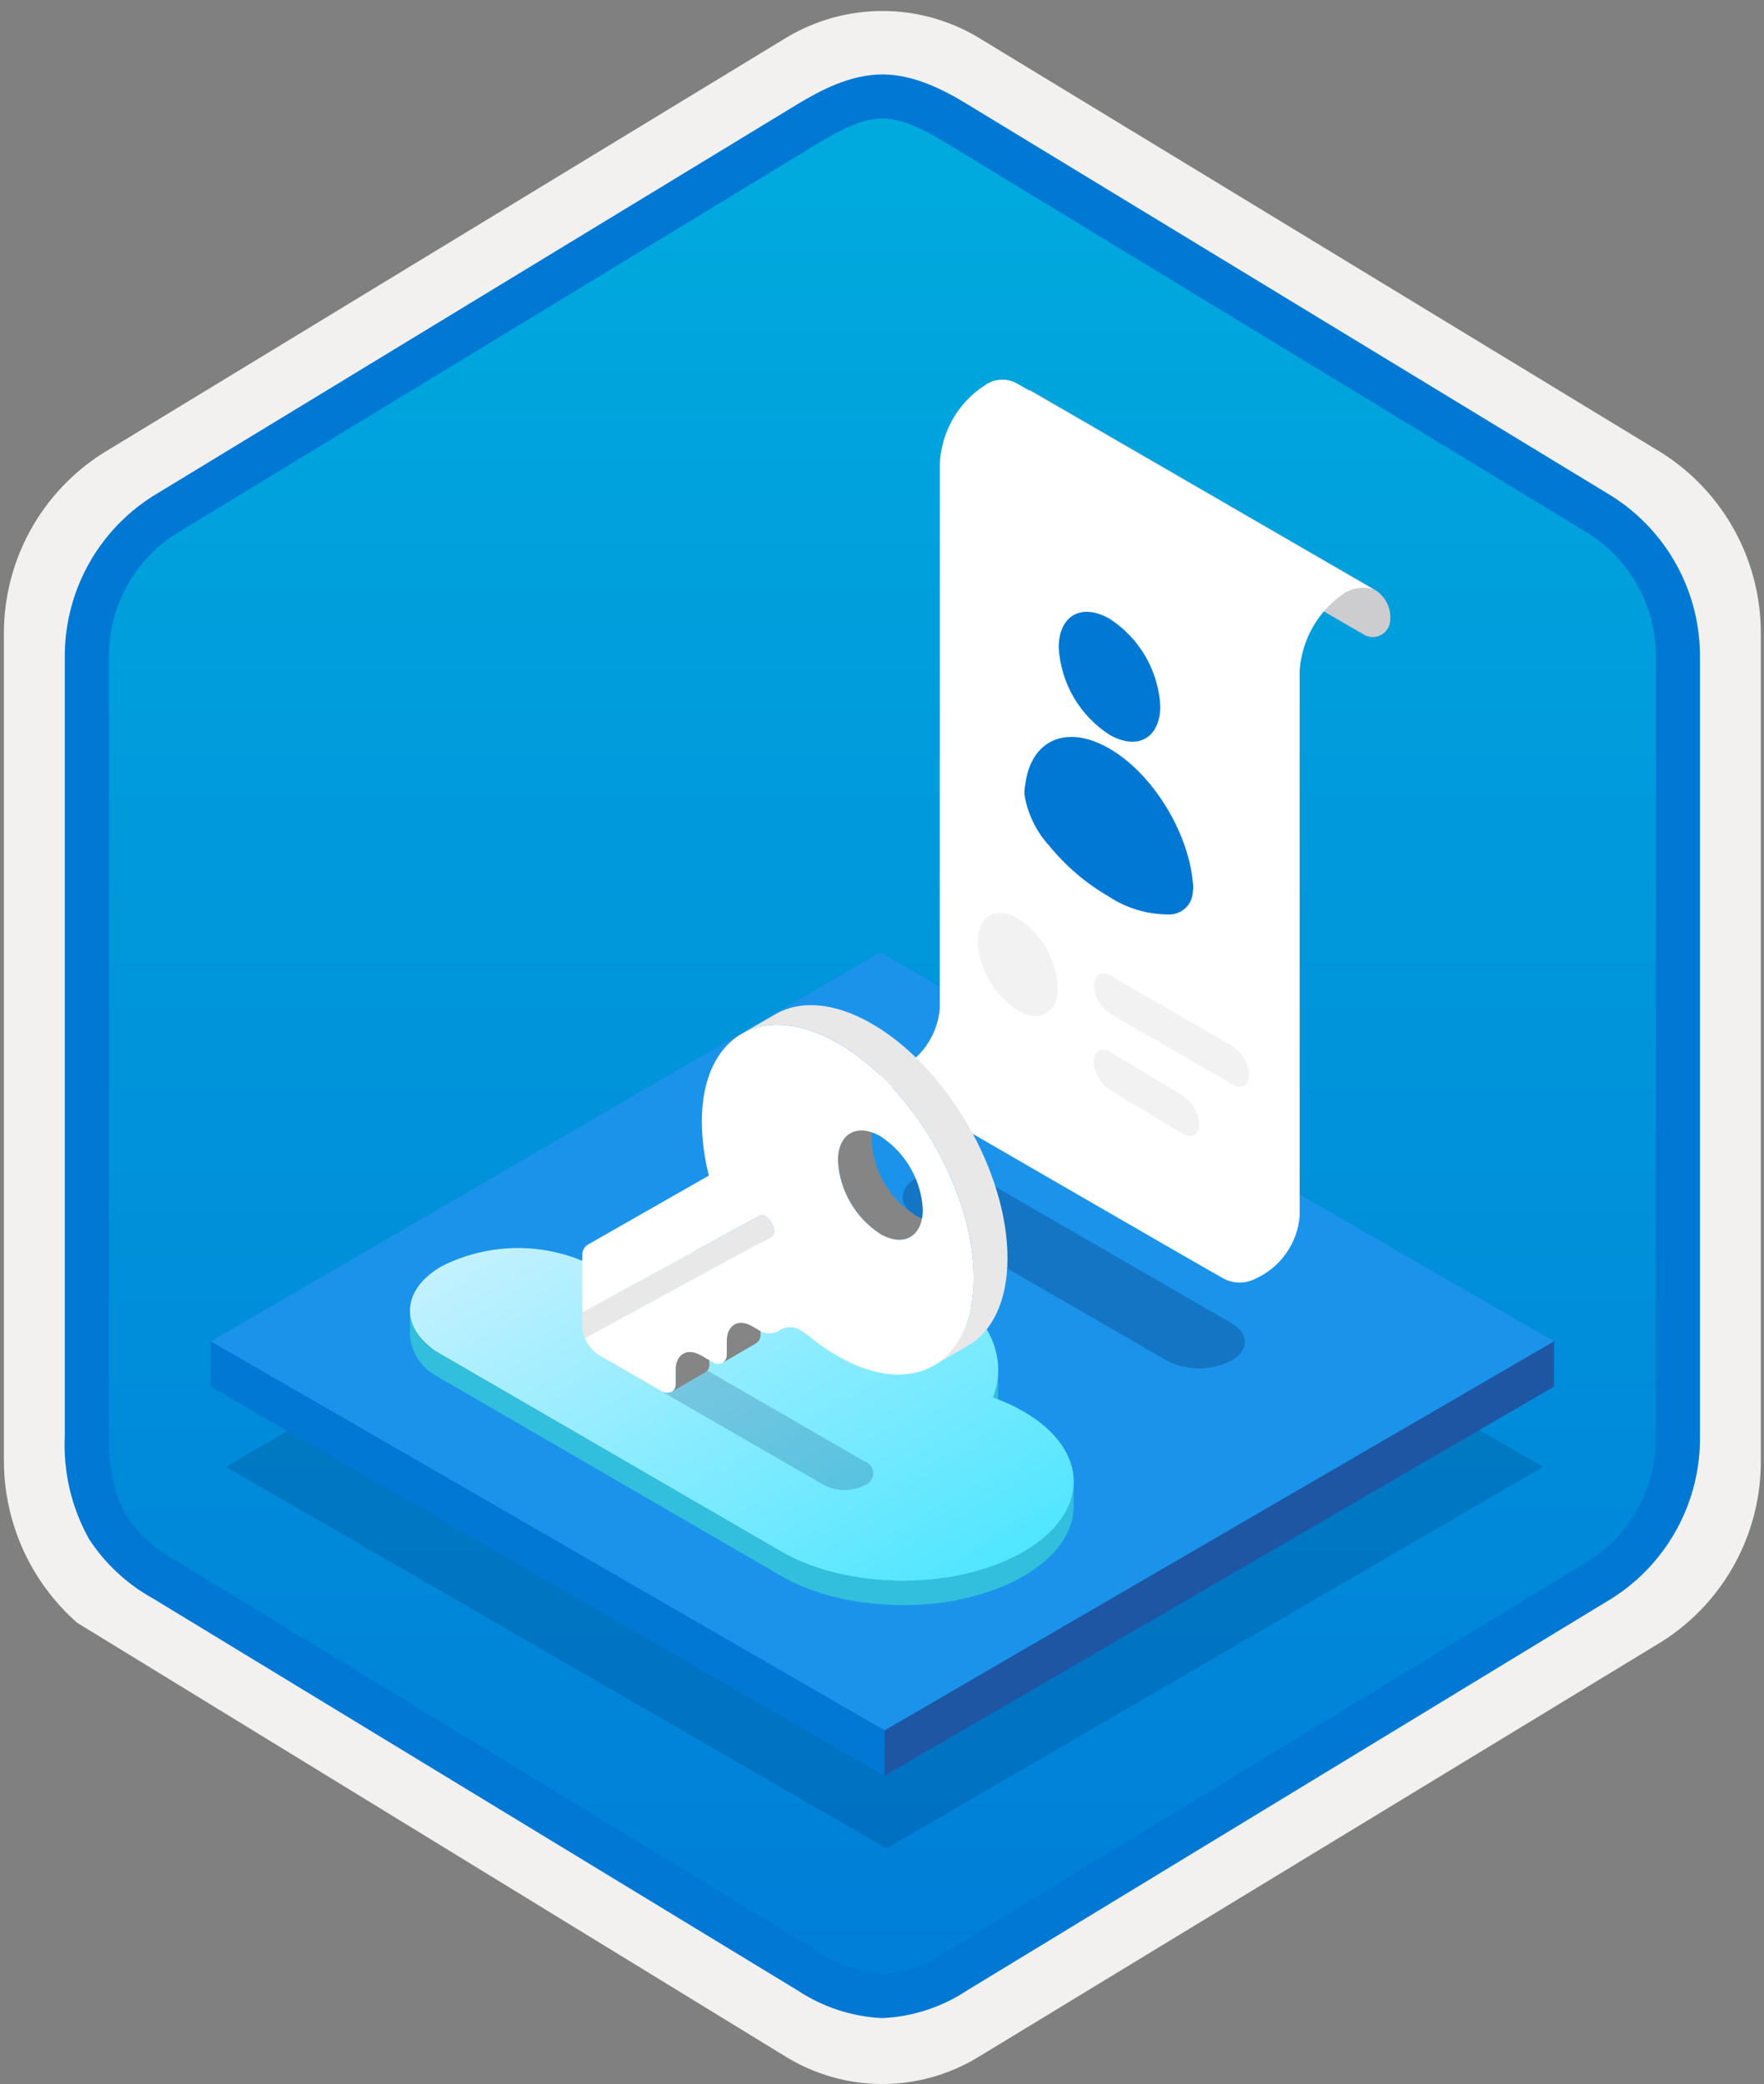 <svg width="160" height="189" viewBox="0 0 160 189" fill="none" xmlns="http://www.w3.org/2000/svg">
<rect x="0" y="0" width="160" height="189" fill="#808080" stroke="none"/>
<g clip-path="url(#clip0_404_339)">
<path d="M80.033 188.995C83.115 188.99 86.135 188.137 88.764 186.529L150.739 148.869C153.52 147.106 155.804 144.661 157.375 141.766C158.945 138.872 159.749 135.624 159.711 132.331V57.616C159.747 54.324 158.942 51.077 157.372 48.183C155.802 45.288 153.519 42.843 150.739 41.078L88.764 3.418C86.13 1.833 83.115 0.996 80.041 0.996C76.967 0.996 73.952 1.833 71.318 3.418L9.343 41.094C6.56 42.856 4.273 45.3 2.7 48.195C1.127 51.089 0.32 54.337 0.355 57.631V132.331C0.337 135.114 0.912 137.87 2.041 140.414C3.171 142.958 4.83 145.232 6.907 147.084V147.11L71.318 186.544C73.944 188.144 76.959 188.992 80.033 188.995V188.995ZM80.681 7.948C82.633 7.948 85.11 9.161 86.82 10.205L147.577 47.399C151.329 49.684 153.445 56.28 153.445 61.031L152.813 132.331C152.813 137.082 149.614 141.35 145.861 143.635L85.466 180.016C82.031 182.104 79.241 182.104 75.806 180.016L14.598 143.544C10.846 141.26 7.827 137.067 7.827 132.331V58.684C7.86 56.318 8.469 53.997 9.602 51.92C10.734 49.844 12.356 48.075 14.327 46.767L74.903 10.205C76.613 9.161 78.729 7.948 80.681 7.948Z" fill="#F2F1F0"/>
<path fill-rule="evenodd" clip-rule="evenodd" d="M87.932 11.528C85.561 10.055 82.825 9.274 80.034 9.274C77.242 9.274 74.506 10.055 72.135 11.528L16.001 45.86C13.475 47.471 11.402 49.702 9.98 52.339C8.558 54.977 7.834 57.934 7.876 60.93V129.033C7.836 132.029 8.561 134.985 9.983 137.622C11.405 140.26 13.476 142.49 16.001 144.103L72.135 178.434C74.506 179.908 77.242 180.689 80.034 180.689C82.825 180.689 85.561 179.908 87.932 178.434L144.066 144.103C146.591 142.49 148.663 140.26 150.085 137.623C151.507 134.985 152.232 132.029 152.192 129.033V60.93C152.23 57.934 151.504 54.979 150.082 52.342C148.66 49.705 146.59 47.474 144.066 45.86L87.932 11.528Z" fill="url(#paint0_linear_404_339)"/>
<path fill-rule="evenodd" clip-rule="evenodd" d="M80.034 10.75C81.717 10.75 83.6 11.616 85.666 12.874L144.132 48.416C146.024 49.63 147.573 51.306 148.634 53.288C149.694 55.269 150.231 57.488 150.192 59.735V130.213C150.231 132.46 149.694 134.679 148.634 136.66C147.573 138.641 146.024 140.318 144.132 141.531L85.668 177.073L85.666 177.074C83.996 178.213 82.051 178.884 80.034 179.017C78.016 178.884 76.071 178.213 74.401 177.074L74.4 177.073L15.938 141.533L15.936 141.532C14.147 140.568 12.622 139.181 11.494 137.492C10.517 135.889 9.876 133.674 9.876 130.213V59.735C9.837 57.488 10.373 55.269 11.434 53.288C12.495 51.307 14.044 49.63 15.935 48.416L74.392 12.879L74.396 12.877C76.48 11.624 78.34 10.75 80.034 10.75ZM87.746 9.457L146.21 44.998C148.689 46.568 150.723 48.747 152.121 51.327C153.518 53.907 154.231 56.801 154.192 59.735V130.213C154.231 133.147 153.518 136.041 152.121 138.621C150.723 141.201 148.688 143.38 146.21 144.95L87.745 180.491C85.451 182.016 82.786 182.889 80.034 183.017C77.282 182.889 74.616 182.016 72.322 180.491H72.321L13.857 144.949L13.855 144.948C11.52 143.655 9.536 141.81 8.078 139.574C6.484 136.721 5.721 133.478 5.876 130.213V59.735C5.837 56.801 6.55 53.906 7.947 51.327C9.344 48.747 11.379 46.568 13.858 44.998L72.322 9.456L72.33 9.451C74.421 8.194 77.129 6.75 80.034 6.75C82.92 6.75 85.637 8.173 87.746 9.457V9.457Z" fill="#0078D4"/>
<path opacity="0.2" d="M139.965 133.022L80.415 167.629L20.476 133.023L80.026 98.416L139.965 133.022Z" fill="#003067"/>
<path d="M140.956 121.645L80.233 156.933L19.122 121.65L79.844 86.362L140.956 121.645Z" fill="#1B93EB"/>
<path d="M140.956 121.645L140.944 125.751L80.222 161.039L80.233 156.933L140.956 121.645Z" fill="#1F56A3"/>
<path d="M80.234 156.933L80.222 161.039L19.11 125.756L19.122 121.65L80.234 156.933Z" fill="#0078D4"/>
<path opacity="0.3" d="M111.689 119.987C113.317 120.927 113.319 122.449 111.702 123.389C110.793 123.853 109.788 124.094 108.768 124.094C107.748 124.094 106.743 123.853 105.834 123.389L83.099 110.263C81.471 109.323 81.456 107.8 83.073 106.86C83.984 106.397 84.991 106.155 86.013 106.155C87.035 106.155 88.043 106.397 88.953 106.86L111.689 119.987Z" fill="#003067"/>
<path d="M124.636 53.446C124.636 53.446 99.223 38.736 93.378 35.349V40.011L123.724 57.557C123.964 57.696 124.238 57.77 124.516 57.77C124.794 57.77 125.067 57.697 125.308 57.558C125.549 57.419 125.749 57.219 125.888 56.978C126.027 56.737 126.1 56.464 126.1 56.186C126.137 55.638 126.019 55.091 125.76 54.606C125.501 54.122 125.112 53.72 124.636 53.446V53.446Z" fill="#CDCDD0"/>
<path d="M92.104 34.703C91.652 34.483 91.149 34.393 90.65 34.441C90.15 34.49 89.674 34.675 89.273 34.977C88.095 35.752 87.117 36.793 86.417 38.016C85.718 39.239 85.316 40.611 85.246 42.018V68.533L85.239 68.529V91.471C85.136 92.689 84.707 93.858 83.999 94.854C83.291 95.851 82.329 96.64 81.212 97.139C80.807 97.355 80.358 97.476 79.899 97.492C79.44 97.508 78.983 97.418 78.564 97.23C78.564 97.23 110.28 115.602 111.018 115.968C111.456 116.196 111.943 116.314 112.437 116.314C112.931 116.314 113.417 116.196 113.855 115.968C114.972 115.469 115.934 114.68 116.642 113.683C117.35 112.686 117.778 111.518 117.882 110.3V60.847C117.974 59.445 118.384 58.081 119.082 56.861C119.78 55.641 120.747 54.596 121.909 53.806C122.297 53.556 122.735 53.394 123.193 53.331C123.65 53.268 124.116 53.305 124.557 53.44C124.557 53.44 92.842 35.069 92.104 34.703Z" fill="white"/>
<path d="M92.331 83.288C93.387 83.974 94.266 84.9 94.896 85.991C95.525 87.081 95.888 88.305 95.954 89.563C95.947 91.867 94.312 92.79 92.307 91.632C91.252 90.947 90.374 90.023 89.744 88.934C89.115 87.845 88.751 86.622 88.684 85.366C88.691 83.053 90.326 82.13 92.331 83.288Z" fill="#F2F2F2"/>
<path d="M107.259 99.345C107.696 99.629 108.059 100.013 108.32 100.464C108.581 100.916 108.731 101.423 108.759 101.943C108.756 102.898 108.079 103.283 107.249 102.804L100.692 98.851C100.256 98.567 99.894 98.184 99.635 97.734C99.375 97.283 99.227 96.777 99.201 96.257C99.203 95.303 99.872 94.912 100.702 95.392L107.259 99.345Z" fill="#F2F2F2"/>
<path d="M111.804 94.881C112.241 95.166 112.604 95.549 112.865 96.001C113.126 96.453 113.276 96.959 113.304 97.48C113.301 98.434 112.624 98.82 111.794 98.341L100.712 91.942C100.276 91.659 99.913 91.276 99.654 90.825C99.395 90.374 99.246 89.868 99.22 89.349C99.223 88.394 99.891 88.004 100.722 88.483L111.804 94.881Z" fill="#F2F2F2"/>
<path d="M100.625 67.885C104.537 70.144 107.786 75.447 108.197 80.043C108.249 80.317 108.248 80.599 108.194 80.873C108.184 81.155 108.118 81.432 108 81.688C107.883 81.945 107.715 82.175 107.508 82.366C107.301 82.558 107.058 82.706 106.793 82.803C106.528 82.9 106.247 82.944 105.965 82.931C104.049 82.926 102.175 82.362 100.574 81.309C98.508 80.11 96.676 78.547 95.165 76.696C93.98 75.401 93.199 73.788 92.92 72.054C92.907 71.755 92.932 71.456 92.993 71.164C93.499 67.116 96.715 65.627 100.625 67.885Z" fill="#0078D4"/>
<path d="M100.659 56.124C101.993 56.988 103.104 58.156 103.901 59.532C104.698 60.909 105.157 62.454 105.242 64.042C105.234 66.937 103.166 68.095 100.629 66.63C99.294 65.767 98.182 64.601 97.382 63.227C96.583 61.852 96.119 60.309 96.028 58.722C96.036 55.807 98.104 54.649 100.659 56.124Z" fill="#0078D4"/>
<path d="M90.541 124.251C90.536 125.1 90.377 125.942 90.072 126.734L90.066 128.948C90.371 128.156 90.53 127.314 90.535 126.465L90.541 124.251Z" fill="#32BEDD"/>
<path d="M92.873 140.707C92.152 141.126 91.4 141.489 90.623 141.794C90.511 141.839 90.365 141.884 90.244 141.944C89.052 142.372 87.829 142.707 86.585 142.945C86.447 142.975 86.283 142.99 86.144 143.021C80.903 143.867 75.021 143.106 70.885 140.717L39.424 122.474C38.783 122.095 38.244 121.565 37.854 120.931C37.464 120.297 37.235 119.577 37.187 118.834L37.18 121.048C37.229 121.791 37.458 122.511 37.848 123.145C38.238 123.78 38.777 124.309 39.418 124.688L70.878 142.932C75.015 145.32 80.897 146.081 86.138 145.235C86.276 145.205 86.44 145.19 86.579 145.16C87.822 144.922 89.046 144.587 90.238 144.158C90.358 144.098 90.505 144.053 90.617 144.008C91.394 143.703 92.146 143.34 92.867 142.922C95.875 141.174 97.381 138.887 97.387 136.598L97.394 134.384C97.387 136.673 95.881 138.959 92.873 140.707Z" fill="#32BEDD"/>
<path d="M84.644 116.025C89.682 118.934 91.494 122.984 90.072 126.734C91.024 127.068 91.944 127.488 92.819 127.991C98.898 131.5 98.921 137.193 92.873 140.707C92.152 141.126 91.4 141.489 90.623 141.794C90.511 141.839 90.365 141.884 90.244 141.944C89.052 142.373 87.829 142.707 86.585 142.945C86.447 142.975 86.282 142.99 86.144 143.021C80.903 143.867 75.021 143.106 70.885 140.718L39.424 122.474C36.265 120.241 36.437 116.937 40.029 114.849C42.18 113.753 44.56 113.182 46.974 113.181C49.388 113.18 51.767 113.75 53.919 114.844C54.641 115.244 55.29 115.764 55.838 116.381C56.01 116.261 56.208 116.145 56.398 116.035C64.186 111.509 76.823 111.509 84.644 116.025Z" fill="url(#paint1_linear_404_339)"/>
<path opacity="0.2" d="M78.434 132.538C78.659 132.613 78.853 132.757 78.992 132.948C79.13 133.14 79.205 133.37 79.207 133.606C79.208 133.842 79.135 134.073 78.999 134.266C78.863 134.459 78.67 134.605 78.447 134.683C77.873 134.975 77.238 135.127 76.595 135.127C75.951 135.127 75.317 134.975 74.743 134.683L55.876 123.79C55.652 123.716 55.456 123.572 55.317 123.381C55.178 123.189 55.103 122.959 55.102 122.722C55.1 122.485 55.173 122.254 55.31 122.061C55.447 121.868 55.64 121.722 55.864 121.645C56.438 121.353 57.072 121.2 57.716 121.2C58.36 121.2 58.994 121.353 59.568 121.645L78.434 132.538Z" fill="#003067"/>
<path d="M61.281 124.248L61.277 125.499C61.29 125.634 61.267 125.77 61.211 125.893C61.154 126.016 61.066 126.122 60.956 126.2L64.018 124.42C64.129 124.342 64.217 124.236 64.273 124.113C64.33 123.99 64.353 123.855 64.34 123.72L64.343 122.469C64.314 122.184 64.361 121.897 64.48 121.637C64.598 121.377 64.783 121.152 65.016 120.987L61.954 122.767C61.721 122.932 61.536 123.156 61.417 123.417C61.299 123.677 61.252 123.964 61.281 124.248V124.248Z" fill="#858585"/>
<path d="M66.595 120.122C66.362 120.287 66.177 120.512 66.058 120.772C65.94 121.032 65.893 121.319 65.921 121.604L65.918 122.751C65.934 122.914 65.906 123.078 65.837 123.226C65.768 123.374 65.661 123.502 65.527 123.595L68.589 121.815C68.724 121.722 68.831 121.595 68.9 121.447C68.968 121.298 68.996 121.134 68.981 120.972L68.984 119.824C68.955 119.54 69.002 119.253 69.121 118.992C69.239 118.732 69.424 118.508 69.657 118.342L66.595 120.122Z" fill="#858585"/>
<path d="M82.904 110.125C81.784 109.397 80.852 108.414 80.184 107.257C79.516 106.1 79.132 104.802 79.061 103.468C79.014 102.994 79.093 102.517 79.29 102.083C79.487 101.65 79.796 101.278 80.184 101.003L77.122 102.782C76.734 103.057 76.425 103.43 76.228 103.863C76.03 104.296 75.951 104.774 75.999 105.247C76.069 106.581 76.454 107.88 77.122 109.037C77.79 110.194 78.722 111.176 79.842 111.904C80.233 112.188 80.693 112.363 81.174 112.41C81.655 112.456 82.14 112.374 82.578 112.17L85.64 110.391C85.202 110.594 84.717 110.677 84.236 110.63C83.755 110.583 83.295 110.409 82.904 110.125Z" fill="#858585"/>
<path d="M69.423 110.322C69.489 110.36 69.551 110.405 69.609 110.455C69.755 110.585 69.879 110.738 69.974 110.908C70.111 111.137 70.186 111.397 70.191 111.664C70.2 111.759 70.182 111.854 70.141 111.94C70.099 112.026 70.036 112.099 69.957 112.152L53.05 121.356C52.894 121.004 52.81 120.625 52.803 120.24L52.807 119.021L68.885 110.264C68.942 110.233 69.006 110.217 69.07 110.217C69.195 110.219 69.317 110.256 69.423 110.322Z" fill="#E8E8E8"/>
<path d="M79.091 92.845C75.664 90.866 72.559 90.683 70.317 91.986L67.255 93.765C69.497 92.462 72.602 92.646 76.029 94.624C82.839 98.556 88.342 108.087 88.32 115.913C88.308 119.8 86.936 122.536 84.723 123.822L87.785 122.042C89.998 120.756 91.371 118.021 91.382 114.133C91.404 106.308 85.901 96.777 79.091 92.845Z" fill="#E8E8E8"/>
<path d="M76.029 94.624C82.839 98.556 88.342 108.087 88.32 115.913C88.297 123.738 82.759 126.895 75.948 122.963C75.04 122.431 74.175 121.828 73.363 121.158C73.166 120.994 72.956 120.846 72.734 120.717C72.483 120.53 72.188 120.412 71.877 120.373C71.566 120.335 71.25 120.378 70.961 120.498L70.46 120.784C70.196 120.902 69.906 120.95 69.618 120.921C69.331 120.892 69.056 120.788 68.821 120.62L68.239 120.283C66.962 119.546 65.926 120.137 65.921 121.604L65.918 122.751C65.934 122.914 65.906 123.078 65.837 123.226C65.768 123.374 65.661 123.502 65.527 123.595C65.377 123.663 65.213 123.691 65.049 123.675C64.886 123.659 64.73 123.6 64.596 123.504L63.598 122.928C62.322 122.191 61.285 122.782 61.281 124.248L61.277 125.499C61.29 125.634 61.267 125.77 61.211 125.893C61.154 126.016 61.066 126.122 60.956 126.2C60.78 126.279 60.587 126.311 60.395 126.291C60.204 126.272 60.021 126.202 59.865 126.089L54.338 122.898C53.761 122.529 53.311 121.99 53.05 121.356L69.957 112.152C70.036 112.099 70.1 112.026 70.141 111.94C70.182 111.854 70.2 111.759 70.192 111.664C70.186 111.397 70.111 111.137 69.974 110.908C69.879 110.738 69.755 110.585 69.609 110.455C69.551 110.405 69.489 110.36 69.423 110.322C69.317 110.256 69.195 110.22 69.07 110.217C69.006 110.217 68.942 110.233 68.885 110.264L52.807 119.021L52.821 113.889C52.802 113.698 52.834 113.506 52.914 113.331C52.994 113.157 53.119 113.008 53.276 112.898L64.297 106.609C63.881 104.997 63.667 103.339 63.658 101.674C63.68 93.849 69.219 90.693 76.029 94.624ZM79.842 111.904C81.964 113.13 83.697 112.142 83.704 109.696C83.633 108.364 83.248 107.069 82.581 105.914C81.915 104.759 80.985 103.778 79.867 103.051C77.738 101.821 76.006 102.809 75.999 105.247C76.069 106.581 76.454 107.88 77.122 109.037C77.79 110.194 78.722 111.176 79.842 111.904Z" fill="white"/>
</g>
<defs>
<linearGradient id="paint0_linear_404_339" x1="80.034" y1="9.274" x2="80.034" y2="180.689" gradientUnits="userSpaceOnUse">
<stop stop-color="#00ABDE"/>
<stop offset="1" stop-color="#007ED8"/>
</linearGradient>
<linearGradient id="paint1_linear_404_339" x1="79.908" y1="148.193" x2="55.5" y2="105.917" gradientUnits="userSpaceOnUse">
<stop stop-color="#50E6FF"/>
<stop offset="1" stop-color="#C3F1FF"/>
</linearGradient>
<clipPath id="clip0_404_339">
<rect width="159.356" height="188" fill="white" transform="translate(0.355 0.996)"/>
</clipPath>
</defs>
</svg>
